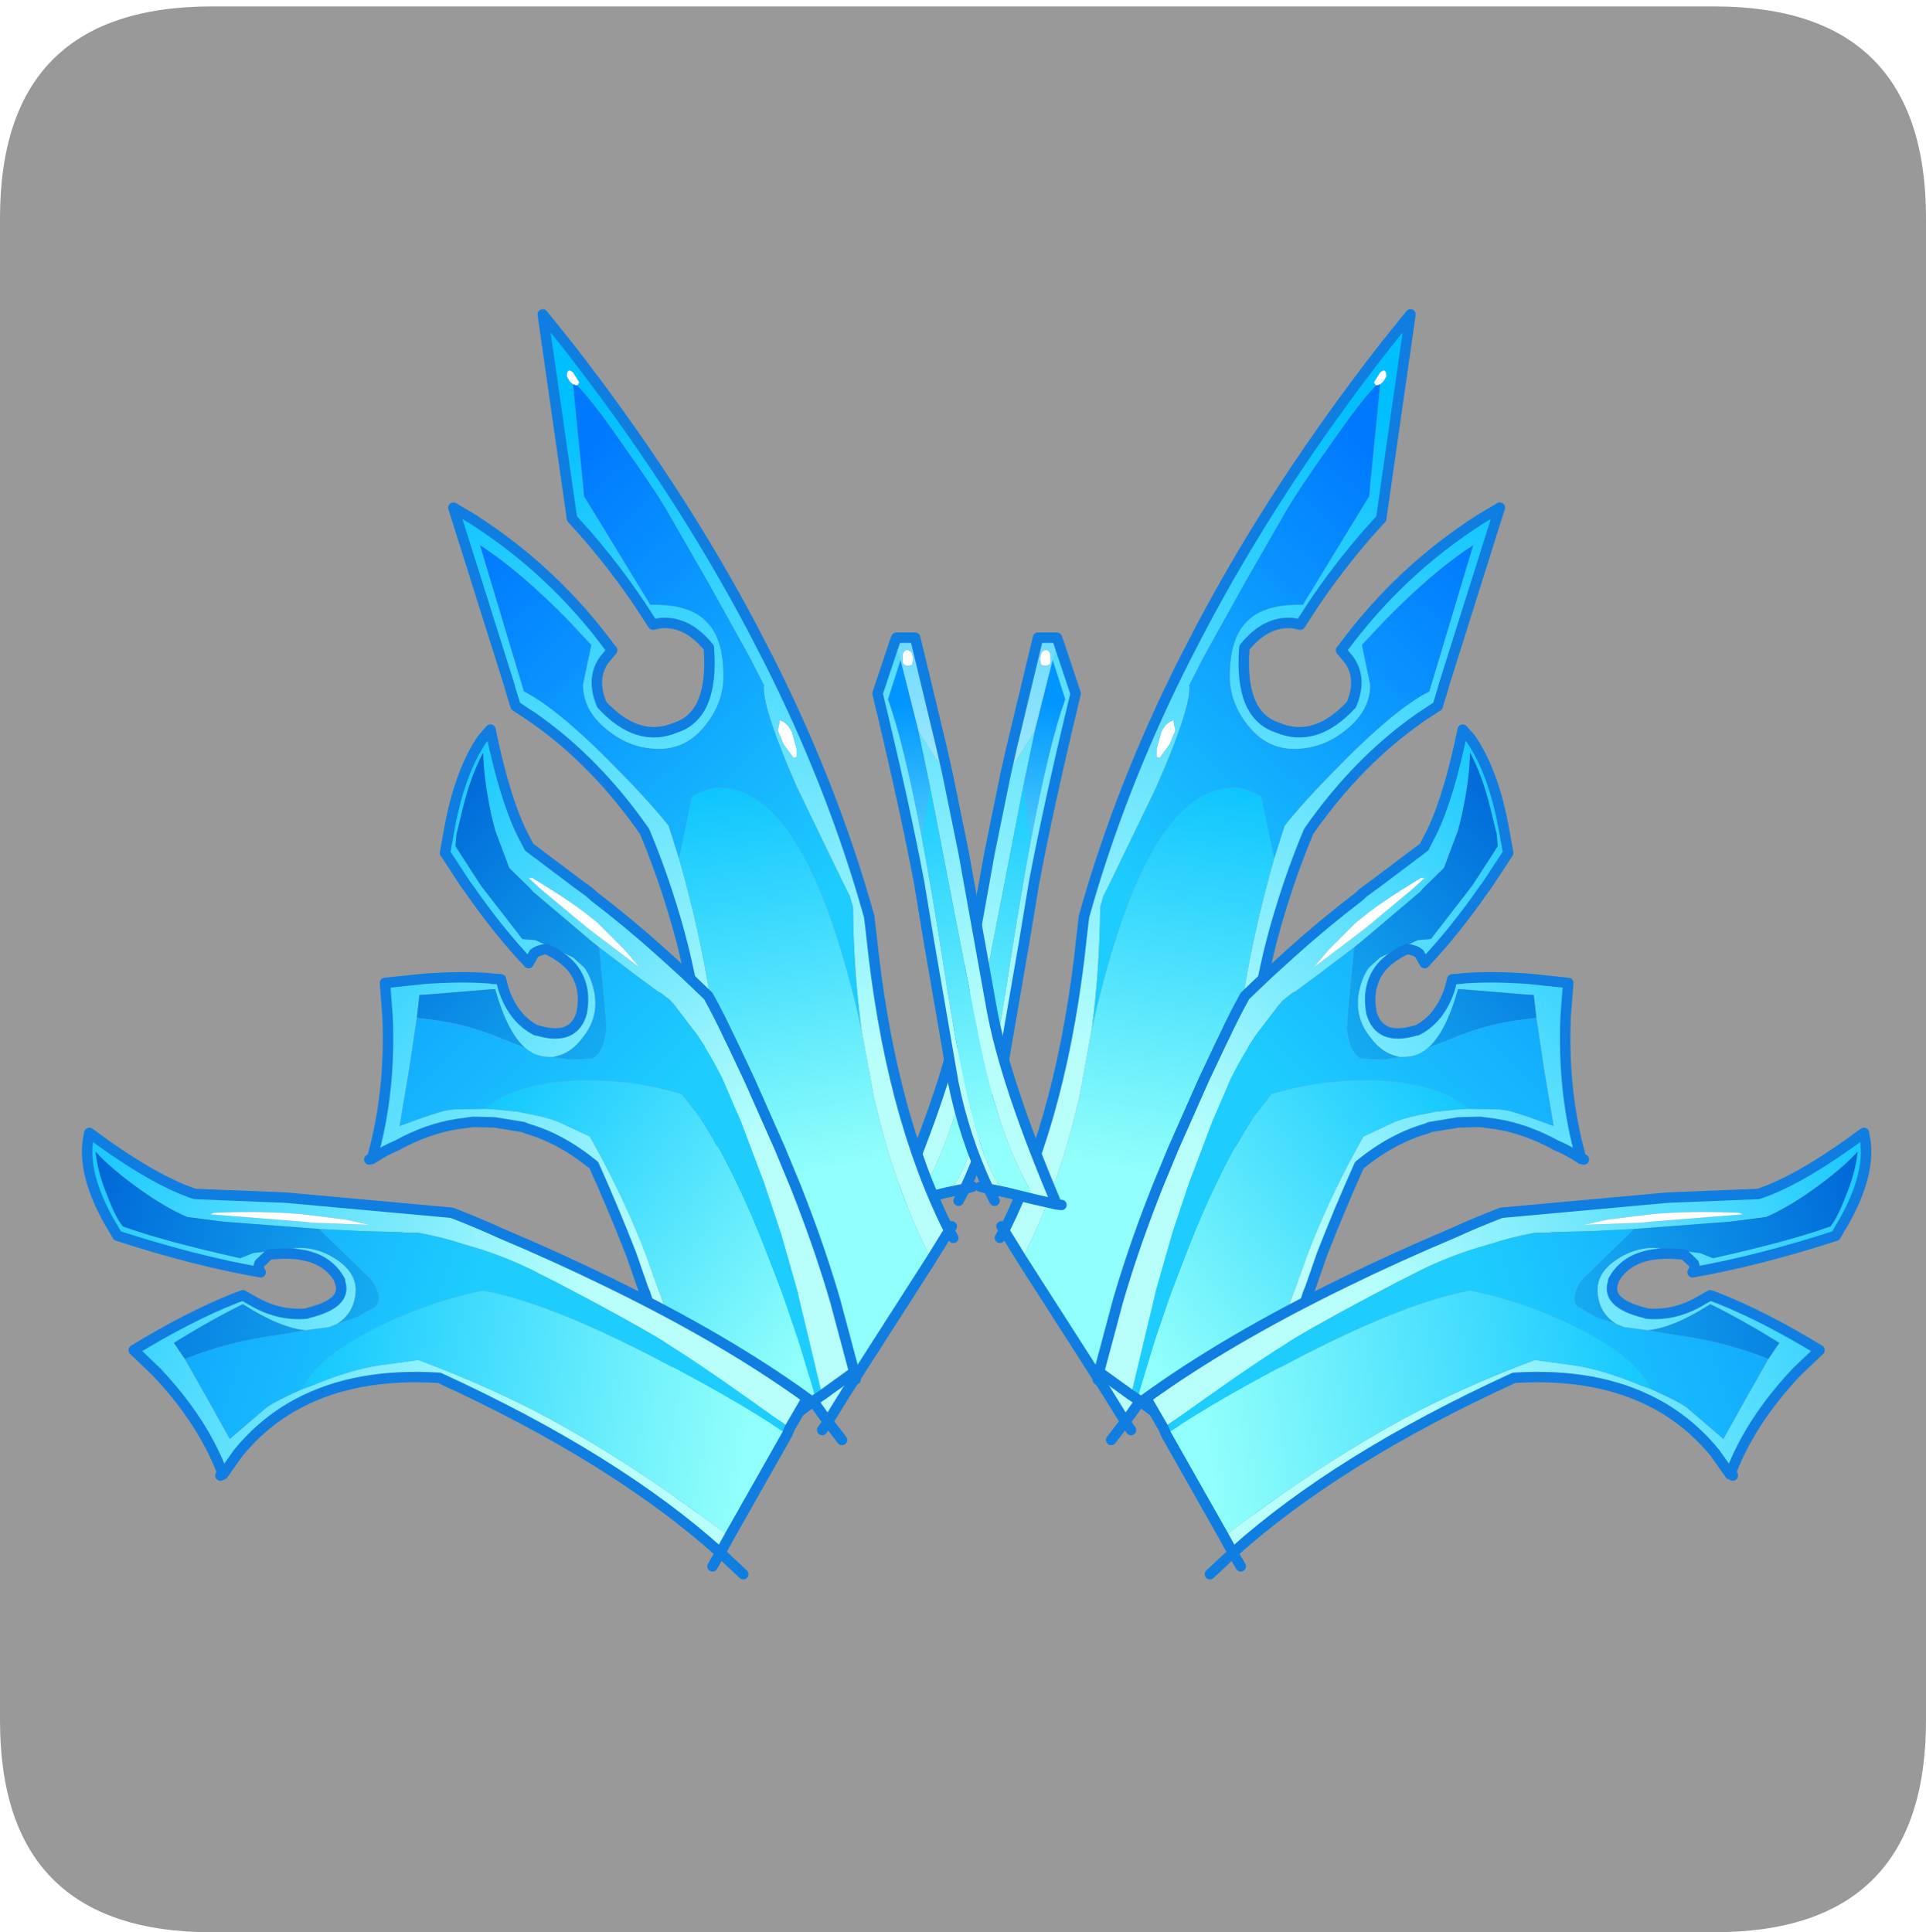 <?xml version="1.0" encoding="UTF-8" standalone="no"?>
<svg xmlns:ffdec="https://www.free-decompiler.com/flash" xmlns:xlink="http://www.w3.org/1999/xlink" ffdec:objectType="frame" height="30.1px" width="30.0px" xmlns="http://www.w3.org/2000/svg">
  <g transform="matrix(1.0, 0.0, 0.0, 1.0, 0.0, 0.0)">
    <use ffdec:characterId="1" height="30.0" transform="matrix(1.0, 0.0, 0.0, 1.0, 0.0, 0.0)" width="30.0" xlink:href="#shape0"/>
    <use ffdec:characterId="6" height="30.0" transform="matrix(1.0, 0.0, 0.0, 1.0, 0.0, 0.1)" width="30.0" xlink:href="#sprite0"/>
  </g>
  <defs>
    <g id="shape0" transform="matrix(1.0, 0.0, 0.0, 1.0, 0.0, 0.0)">
      <path d="M0.0 0.0 L30.0 0.0 30.0 30.0 0.0 30.0 0.0 0.0" fill="#33cc66" fill-opacity="0.0" fill-rule="evenodd" stroke="none"/>
    </g>
    <g id="sprite0" transform="matrix(1.0, 0.0, 0.0, 1.0, 0.0, 0.0)">
      <use ffdec:characterId="2" height="30.0" transform="matrix(1.0, 0.0, 0.0, 1.0, 0.0, 0.0)" width="30.0" xlink:href="#shape1"/>
      <filter id="filter0">
        <feColorMatrix in="SourceGraphic" result="filterResult0" type="matrix" values="0 0 0 0 1.0,0 0 0 0 0.0,0 0 0 0 0.0,0 0 0 1 0"/>
        <feConvolveMatrix divisor="25.0" in="filterResult0" kernelMatrix="1 1 1 1 1 1 1 1 1 1 1 1 1 1 1 1 1 1 1 1 1 1 1 1 1" order="5 5" result="filterResult1"/>
        <feComposite in="SourceGraphic" in2="filterResult1" operator="over" result="filterResult2"/>
      </filter>
      <use ffdec:characterId="5" filter="url(#filter0)" height="181.5" transform="matrix(0.109, 0.0, 0.0, 0.109, 1.279, 4.715)" width="255.65" xlink:href="#sprite1"/>
    </g>
    <g id="shape1" transform="matrix(1.0, 0.0, 0.0, 1.0, 0.0, 0.0)">
      <path d="M26.7 0.0 Q30.0 0.0 30.0 3.3 L30.0 26.7 Q30.0 30.0 26.7 30.0 L3.3 30.0 Q0.0 30.0 0.0 26.7 L0.0 3.3 Q0.0 0.0 3.3 0.0 L26.7 0.0" fill="#999999" fill-rule="evenodd" stroke="none"/>
    </g>
    <g id="sprite1" transform="matrix(1.0, 0.0, 0.0, 1.0, 49.85, -0.6)">
      <use ffdec:characterId="4" height="121.6" transform="matrix(1.493, 0.0, 0.0, 1.493, 65.104, 0.604)" width="94.25" xlink:href="#sprite2"/>
      <use ffdec:characterId="4" height="121.6" transform="matrix(-1.493, 0.0, 0.0, 1.493, 90.846, 0.604)" width="94.25" xlink:href="#sprite2"/>
    </g>
    <g id="sprite2" transform="matrix(1.0, 0.0, 0.0, 1.0, 0.5, 0.5)">
      <use ffdec:characterId="3" height="121.6" transform="matrix(1.0, 0.0, 0.0, 1.0, -0.5, -0.5)" width="94.25" xlink:href="#shape2"/>
    </g>
    <g id="shape2" transform="matrix(1.0, 0.0, 0.0, 1.0, 0.5, 0.5)">
      <path d="M46.35 6.8 L46.25 6.7 46.15 6.5 46.75 5.55 Q47.35 5.05 47.35 5.95 L47.05 6.45 46.75 6.7 46.45 6.8 46.35 6.8 M14.6 33.65 L14.3 33.55 14.2 33.1 Q14.2 32.2 14.7 32.15 15.2 32.05 15.2 32.9 L15.2 33.35 Q15.05 33.65 14.6 33.65 M25.35 41.6 L25.8 40.0 Q26.2 39.1 26.95 38.85 L27.15 39.85 26.6 41.15 25.65 42.45 Q25.35 42.45 25.35 42.3 L25.35 41.6" fill="#ffffff" fill-rule="evenodd" stroke="none"/>
      <path d="M46.75 6.7 L47.05 6.45 47.35 5.95 Q47.35 5.05 46.75 5.55 L46.15 6.5 46.25 6.7 46.35 6.8 Q44.8 8.4 42.0 12.45 38.7 17.1 37.5 19.25 L33.85 25.6 30.35 31.9 29.75 33.0 28.5 35.45 28.45 35.55 28.5 35.65 28.5 35.7 Q28.5 38.05 25.3 45.3 L20.95 54.3 20.25 55.7 19.95 56.75 Q19.9 62.75 19.15 68.4 L17.95 74.95 17.35 77.35 Q15.55 84.4 12.45 90.45 L10.75 87.7 Q16.45 76.35 18.2 59.35 L18.4 57.65 Q21.85 45.3 28.0 33.1 L29.55 30.1 Q36.75 16.45 47.2 3.05 L49.65 0.0 46.85 19.55 45.5 21.05 Q42.6 24.4 40.3 27.85 L39.1 29.7 38.35 29.55 Q35.8 29.35 33.75 31.9 33.25 38.35 36.9 39.55 40.55 41.1 44.0 37.35 45.05 34.85 43.75 33.05 L43.0 32.15 43.1 32.05 Q48.6 24.55 56.35 19.6 L58.2 18.5 52.8 35.65 52.8 35.7 52.25 37.5 50.65 38.55 Q44.6 42.75 39.9 49.5 38.4 53.1 37.3 56.7 34.45 65.8 34.4 74.55 L34.4 75.0 Q30.7 94.9 22.35 106.0 L20.65 103.25 Q23.85 99.25 26.55 94.2 30.85 86.2 32.5 77.95 32.8 70.7 33.65 65.2 34.7 58.75 36.6 52.1 L37.6 48.95 Q39.3 46.8 42.05 44.0 48.1 37.75 51.45 36.1 L55.65 22.1 Q51.85 24.55 47.2 29.3 L45.0 31.65 45.35 33.3 45.8 35.45 Q45.8 37.95 43.45 39.8 41.25 41.6 38.5 41.6 35.85 41.6 34.05 39.3 32.35 37.15 32.35 34.65 32.35 31.1 33.9 29.5 35.45 27.8 38.85 27.8 L39.35 27.8 40.05 26.65 45.7 17.4 45.8 16.2 46.75 6.7 M15.95 31.35 L17.6 36.3 Q15.0 47.05 13.6 54.5 L12.7 59.95 10.35 73.55 Q9.3 78.8 7.0 83.7 L5.3 84.05 Q8.35 81.75 11.25 62.55 12.35 55.5 13.35 50.15 15.1 40.95 16.6 36.85 L15.4 33.1 15.95 31.35 M13.7 39.85 L12.6 45.1 11.85 48.95 7.8 69.8 Q5.8 79.4 2.45 84.75 L0.45 85.2 Q5.45 73.4 6.7 66.35 L9.35 51.6 10.9 44.0 11.95 42.6 12.9 41.15 13.7 39.85 M25.35 41.6 L25.35 42.3 Q25.35 42.45 25.65 42.45 L26.6 41.15 27.15 39.85 26.95 38.85 Q26.2 39.1 25.8 40.0 L25.35 41.6" fill="url(#gradient0)" fill-rule="evenodd" stroke="none"/>
      <path d="M46.35 6.8 L46.45 6.8 46.75 6.7 45.8 16.2 45.7 17.4 40.05 26.65 39.35 27.8 38.85 27.8 Q35.45 27.8 33.9 29.5 32.35 31.1 32.35 34.65 32.35 37.15 34.05 39.3 35.85 41.6 38.5 41.6 41.25 41.6 43.45 39.8 45.8 37.95 45.8 35.45 L45.35 33.3 45.0 31.65 47.2 29.3 Q51.85 24.55 55.65 22.1 L51.45 36.1 Q48.1 37.75 42.05 44.0 39.3 46.8 37.6 48.95 L36.6 52.1 35.35 46.15 Q33.75 45.3 32.85 45.3 27.25 45.3 23.15 55.1 21.0 60.25 19.15 68.4 19.9 62.75 19.95 56.75 L20.25 55.7 20.95 54.3 25.3 45.3 Q28.5 38.05 28.5 35.7 L28.5 35.65 28.45 35.55 28.5 35.45 29.75 33.0 30.35 31.9 33.85 25.6 37.5 19.25 Q38.7 17.1 42.0 12.45 44.8 8.4 46.35 6.8" fill="url(#gradient1)" fill-rule="evenodd" stroke="none"/>
      <path d="M14.6 33.65 Q15.05 33.65 15.2 33.35 L15.2 32.9 Q15.2 32.05 14.7 32.15 14.2 32.2 14.2 33.1 L14.3 33.55 14.6 33.65 M10.9 44.0 L11.5 41.35 14.0 30.95 15.8 30.95 15.95 31.35 15.4 33.1 13.7 39.85 12.9 41.15 11.95 42.6 10.9 44.0" fill="url(#gradient2)" fill-rule="evenodd" stroke="none"/>
      <path d="M15.4 33.1 L16.6 36.85 Q15.1 40.95 13.35 50.15 L12.6 45.1 13.7 39.85 15.4 33.1" fill="url(#gradient3)" fill-rule="evenodd" stroke="none"/>
      <path d="M36.6 52.1 Q34.7 58.75 33.65 65.2 32.8 70.7 32.5 77.95 30.85 86.2 26.55 94.2 23.85 99.25 20.65 103.25 L12.45 90.45 Q15.55 84.4 17.35 77.35 L17.95 74.95 19.15 68.4 Q21.0 60.25 23.15 55.1 27.25 45.3 32.85 45.3 33.75 45.3 35.35 46.15 L36.6 52.1 M13.35 50.15 Q12.35 55.5 11.25 62.55 8.35 81.75 5.3 84.05 L2.45 84.75 Q5.8 79.4 7.8 69.8 L11.85 48.95 12.6 45.1 13.35 50.15" fill="url(#gradient4)" fill-rule="evenodd" stroke="none"/>
      <path d="M20.65 103.25 L22.35 106.0 Q30.7 94.9 34.4 75.0 L34.4 74.55 Q34.45 65.8 37.3 56.7 38.4 53.1 39.9 49.5 44.6 42.75 50.65 38.55 L52.25 37.5 52.8 35.7 M52.8 35.65 L58.2 18.5 56.35 19.6 Q48.6 24.55 43.1 32.05 L43.0 32.15 43.75 33.05 Q45.05 34.85 44.0 37.35 40.55 41.1 36.9 39.55 33.25 38.35 33.75 31.9 35.8 29.35 38.35 29.55 L39.1 29.7 40.3 27.85 Q42.6 24.4 45.5 21.05 L46.85 19.55 49.65 0.0 47.2 3.05 Q36.75 16.45 29.55 30.1 L28.0 33.1 Q21.85 45.3 18.4 57.65 L18.2 59.35 Q16.45 76.35 10.75 87.7 L12.45 90.45 20.65 103.25 M10.9 44.0 L11.5 41.35 14.0 30.95 15.8 30.95 15.95 31.35 17.6 36.3 Q15.0 47.05 13.6 54.5 L12.7 59.95 10.35 73.55 Q9.3 78.8 7.0 83.7 L7.75 83.5 M5.3 84.05 L7.0 83.7 6.4 84.85 M10.9 44.0 L9.35 51.6 6.7 66.35 Q5.45 73.4 0.45 85.2 L2.45 84.75 5.3 84.05 M0.45 85.2 L0.0 85.25 M10.35 88.4 L10.75 87.7 10.5 87.3 M22.35 106.0 L22.9 106.8 M22.35 106.0 L21.0 107.75" fill="none" stroke="#107ee0" stroke-linecap="round" stroke-linejoin="round" stroke-width="1.0"/>
      <path d="M48.75 71.1 Q47.0 70.85 45.8 69.2 44.2 67.2 44.75 64.7 45.05 63.4 45.65 62.55 L46.75 61.55 50.35 59.9 51.6 59.8 55.55 54.7 57.4 51.85 58.0 50.9 57.9 49.75 57.75 49.15 57.3 47.3 Q56.55 44.2 55.35 41.95 55.3 44.55 54.55 48.0 L54.2 49.4 52.85 53.0 50.85 54.95 50.6 55.25 45.05 59.95 44.25 60.6 41.4 62.75 41.35 62.8 38.65 64.8 38.35 64.95 37.45 65.65 37.05 66.1 34.85 69.0 Q33.5 71.0 32.45 73.15 L31.25 75.95 30.7 77.2 28.85 82.1 28.45 83.15 26.85 87.95 25.25 93.55 25.1 94.25 24.15 98.2 22.9 103.45 19.85 101.25 19.9 101.0 21.65 94.45 Q23.0 89.8 24.95 84.75 L25.5 83.35 26.95 79.85 29.85 73.3 31.55 69.7 31.75 69.3 Q32.7 67.25 33.8 65.25 L36.05 63.1 38.2 61.15 Q41.3 58.35 44.7 55.75 L45.2 55.3 46.3 54.5 50.95 51.0 51.7 49.55 Q53.35 46.1 54.65 39.75 L55.4 40.6 Q57.65 43.85 58.65 49.6 L59.0 51.55 57.0 54.6 56.7 55.0 Q53.85 59.1 51.0 62.1 L50.5 61.2 Q50.1 60.85 49.3 60.75 47.8 61.45 46.9 62.45 45.45 64.2 45.9 66.75 L45.9 66.8 Q46.65 69.6 50.15 68.55 L50.25 68.55 Q52.45 67.45 53.4 64.6 L53.65 63.65 54.4 63.6 54.45 63.6 54.75 63.55 Q57.55 63.35 60.95 63.6 L64.75 64.0 64.5 67.25 Q64.2 74.55 66.0 80.85 64.8 80.05 63.6 79.55 60.7 77.95 57.8 77.5 L56.3 77.3 54.25 77.35 51.5 77.8 51.15 77.95 Q47.85 78.9 44.75 81.45 42.8 85.8 41.15 90.05 L40.25 92.65 40.0 93.35 39.85 93.7 Q36.55 103.6 35.4 112.7 L33.85 111.6 34.85 106.65 Q36.45 99.65 38.4 93.8 L38.55 93.45 38.8 92.75 39.75 90.1 40.15 89.05 Q42.3 83.7 45.15 78.7 L48.15 77.3 Q49.6 76.75 51.5 76.45 L51.85 76.35 54.25 76.1 54.5 76.1 55.2 76.05 58.15 76.1 58.85 76.2 Q59.9 76.4 63.35 77.7 L62.45 72.35 61.7 67.35 61.45 65.15 60.6 65.1 54.5 64.6 54.2 64.6 Q53.05 68.7 51.35 70.2 50.5 70.95 49.45 71.05 L48.75 71.1 M50.65 53.95 L48.8 55.1 Q47.05 56.2 45.65 57.25 L44.4 58.25 41.8 60.85 40.4 62.5 44.3 59.55 44.95 59.05 45.35 58.75 49.8 55.05 51.0 53.95 50.65 53.95" fill="url(#gradient5)" fill-rule="evenodd" stroke="none"/>
      <path d="M44.25 60.6 L45.05 59.95 50.6 55.25 50.85 54.95 52.85 53.0 54.2 49.4 54.55 48.0 Q55.3 44.55 55.35 41.95 56.55 44.2 57.3 47.3 L57.75 49.15 57.9 49.75 58.0 50.9 57.4 51.85 55.55 54.7 51.6 59.8 50.35 59.9 46.75 61.55 45.65 62.55 Q45.05 63.4 44.75 64.7 44.2 67.2 45.8 69.2 47.0 70.85 48.75 71.1 L47.0 71.35 44.9 71.25 Q43.8 70.7 43.55 68.3 L43.75 65.75 44.05 62.65 44.25 60.6 M51.35 70.2 Q53.05 68.7 54.2 64.6 L54.5 64.6 60.6 65.1 61.45 65.15 61.7 67.35 60.05 67.55 Q56.7 68.0 53.55 69.35 L53.4 69.4 53.05 69.55 51.35 70.2" fill="url(#gradient6)" fill-rule="evenodd" stroke="none"/>
      <path d="M48.75 71.1 L49.45 71.05 Q50.5 70.95 51.35 70.2 L53.05 69.55 53.4 69.4 53.55 69.35 Q56.7 68.0 60.05 67.55 L61.7 67.35 62.45 72.35 63.35 77.7 Q59.9 76.4 58.85 76.2 L58.15 76.1 55.2 76.05 54.7 75.6 54.65 75.6 Q53.6 74.85 52.3 74.4 L52.0 74.3 Q48.5 73.05 43.05 73.4 L42.0 73.5 Q39.1 73.8 36.35 74.65 L34.6 76.9 Q32.95 79.4 31.2 83.0 29.8 85.85 28.45 89.3 L26.85 93.45 26.6 94.15 25.2 98.25 23.5 103.85 22.9 103.45 24.15 98.2 25.1 94.25 25.25 93.55 26.85 87.95 28.45 83.15 28.85 82.1 30.7 77.2 31.25 75.95 32.45 73.15 Q33.5 71.0 34.85 69.0 L37.05 66.1 37.45 65.65 38.35 64.95 38.65 64.8 41.35 62.8 41.4 62.75 44.25 60.6 44.05 62.65 43.75 65.75 43.55 68.3 Q43.8 70.7 44.9 71.25 L47.0 71.35 48.75 71.1" fill="url(#gradient7)" fill-rule="evenodd" stroke="none"/>
      <path d="M55.2 76.05 L54.5 76.1 54.25 76.1 51.85 76.35 51.5 76.45 Q49.6 76.75 48.15 77.3 L45.15 78.7 Q42.3 83.7 40.15 89.05 L39.75 90.1 38.8 92.75 38.55 93.45 38.4 93.8 Q36.45 99.65 34.85 106.65 L33.85 111.6 23.5 103.85 25.2 98.25 26.6 94.15 26.85 93.45 28.45 89.3 Q29.8 85.85 31.2 83.0 32.95 79.4 34.6 76.9 L36.35 74.65 Q39.1 73.8 42.0 73.5 L43.05 73.4 Q48.5 73.05 52.0 74.3 L52.3 74.4 Q53.6 74.85 54.65 75.6 L54.7 75.6 55.2 76.05" fill="url(#gradient8)" fill-rule="evenodd" stroke="none"/>
      <path d="M50.65 53.95 L51.0 53.95 49.8 55.05 45.35 58.75 44.95 59.05 44.3 59.55 40.4 62.5 41.8 60.85 44.4 58.25 45.65 57.25 Q47.05 56.2 48.8 55.1 L50.65 53.95" fill="#ffffff" fill-rule="evenodd" stroke="none"/>
      <path d="M33.85 111.6 L35.4 112.7 Q36.55 103.6 39.85 93.7 L40.0 93.35 40.25 92.65 41.15 90.05 Q42.8 85.8 44.75 81.45 47.85 78.9 51.15 77.95 L51.5 77.8 54.25 77.35 56.3 77.3 57.8 77.5 Q60.7 77.95 63.6 79.55 64.8 80.05 66.0 80.85 64.2 74.55 64.5 67.25 L64.75 64.0 60.95 63.6 Q57.55 63.35 54.75 63.55 L54.45 63.6 54.4 63.6 53.65 63.65 53.4 64.6 Q52.45 67.45 50.25 68.55 L50.15 68.55 Q46.65 69.6 45.9 66.8 L45.9 66.75 Q45.45 64.2 46.9 62.45 47.8 61.45 49.3 60.75 50.1 60.85 50.5 61.2 L51.0 62.1 Q53.85 59.1 56.7 55.0 L57.0 54.6 59.0 51.55 58.65 49.6 Q57.65 43.85 55.4 40.6 L54.65 39.75 Q53.35 46.1 51.7 49.55 L50.95 51.0 46.3 54.5 45.2 55.3 44.7 55.75 Q41.3 58.35 38.2 61.15 L36.05 63.1 33.8 65.25 Q32.7 67.25 31.75 69.3 L31.55 69.7 29.85 73.3 26.95 79.85 25.5 83.35 24.95 84.75 Q23.0 89.8 21.65 94.45 L19.9 101.0 19.85 101.25 22.9 103.45 23.5 103.85 33.85 111.6 M66.25 80.9 L66.0 80.85 M36.85 113.75 L35.4 112.7 35.15 116.1 M19.85 101.25 L19.7 101.95" fill="none" stroke="#107ee0" stroke-linecap="round" stroke-linejoin="round" stroke-width="1.0"/>
      <path d="M69.35 96.65 Q67.85 95.7 67.6 94.0 67.25 92.0 69.2 90.6 70.95 89.35 72.95 89.35 L77.35 89.85 78.6 90.35 Q86.0 88.7 89.85 87.3 90.55 86.4 91.25 84.55 92.25 82.2 92.45 80.15 90.9 81.85 88.15 83.8 85.85 85.45 83.7 86.4 L80.25 86.85 71.05 87.55 67.1 87.75 63.25 87.85 62.9 87.9 61.6 87.9 Q59.0 88.4 57.25 89.0 53.1 90.15 49.75 91.95 L48.45 92.6 Q41.65 96.15 38.6 98.0 35.15 100.1 30.1 103.7 L26.0 106.6 24.35 103.75 Q32.15 98.1 43.35 92.65 48.25 90.25 53.7 87.95 56.0 86.9 58.35 86.0 L74.25 84.55 82.95 84.2 Q87.0 82.85 93.05 78.35 L93.2 79.2 Q93.6 82.45 91.2 86.75 L90.35 88.2 Q82.95 90.6 76.65 91.7 76.95 91.25 76.75 90.85 L75.85 90.0 Q70.7 89.4 69.05 92.5 L69.1 92.5 Q68.2 94.65 72.15 95.6 L72.25 95.65 Q75.0 95.9 77.55 94.35 L78.35 93.9 79.15 94.2 Q83.55 95.95 88.8 99.15 L86.65 101.2 Q82.15 105.95 80.25 111.05 L78.8 109.0 Q76.35 106.0 73.05 104.25 67.5 101.3 59.55 101.8 42.65 109.55 32.65 118.55 L31.8 117.0 Q33.45 115.7 35.65 114.15 43.55 108.5 50.75 104.8 55.9 102.2 61.55 100.1 L65.25 100.6 Q68.0 101.0 71.75 102.55 L72.7 102.9 Q75.1 103.95 76.1 104.65 L79.6 107.65 81.8 103.7 83.9 100.0 84.95 98.45 Q81.4 96.25 78.35 94.75 74.85 97.0 72.35 97.25 L70.1 96.95 69.35 96.65 M81.1 86.0 Q76.3 85.8 72.6 86.15 L68.55 86.65 66.25 87.15 71.75 86.95 72.6 86.85 81.45 86.15 81.1 86.0" fill="url(#gradient9)" fill-rule="evenodd" stroke="none"/>
      <path d="M71.05 87.55 L80.25 86.85 83.7 86.4 Q85.85 85.45 88.15 83.8 90.9 81.85 92.45 80.15 92.25 82.2 91.25 84.55 90.55 86.4 89.85 87.3 86.0 88.7 78.6 90.35 L77.35 89.85 72.95 89.35 Q70.95 89.35 69.2 90.6 67.25 92.0 67.6 94.0 67.85 95.7 69.35 96.65 L67.55 96.05 65.65 95.0 Q64.85 94.15 66.05 92.4 L71.05 87.55 M72.35 97.25 Q74.85 97.0 78.35 94.75 81.4 96.25 84.95 98.45 L83.9 100.0 Q79.65 98.3 74.95 97.7 L72.35 97.25" fill="url(#gradient10)" fill-rule="evenodd" stroke="none"/>
      <path d="M81.1 86.0 L81.45 86.15 72.6 86.85 71.75 86.95 66.25 87.15 68.55 86.65 72.6 86.15 Q76.3 85.8 81.1 86.0" fill="#ffffff" fill-rule="evenodd" stroke="none"/>
      <path d="M69.35 96.65 L70.1 96.95 72.35 97.25 74.95 97.7 Q79.65 98.3 83.9 100.0 L81.8 103.7 79.6 107.65 76.1 104.65 Q75.1 103.95 72.7 102.9 L72.4 102.35 Q70.3 98.85 62.6 95.65 59.2 94.25 55.4 93.45 49.45 94.5 39.4 99.65 31.75 103.55 26.25 107.2 L26.0 106.6 30.1 103.7 Q35.15 100.1 38.6 98.0 41.65 96.15 48.45 92.6 L49.75 91.95 Q53.1 90.15 57.25 89.0 59.0 88.4 61.6 87.9 L62.9 87.9 63.25 87.85 67.1 87.75 71.05 87.55 66.05 92.4 Q64.85 94.15 65.65 95.0 L67.55 96.05 69.35 96.65" fill="url(#gradient11)" fill-rule="evenodd" stroke="none"/>
      <path d="M72.7 102.9 L71.75 102.55 Q68.0 101.0 65.25 100.6 L61.55 100.1 Q55.9 102.2 50.75 104.8 43.55 108.5 35.65 114.15 33.45 115.7 31.8 117.0 L26.25 107.2 Q31.75 103.55 39.4 99.65 49.45 94.5 55.4 93.45 59.2 94.25 62.6 95.65 70.3 98.85 72.4 102.35 L72.7 102.9" fill="url(#gradient12)" fill-rule="evenodd" stroke="none"/>
      <path d="M31.8 117.0 L32.65 118.55 Q42.65 109.55 59.55 101.8 67.5 101.3 73.05 104.25 76.35 106.0 78.8 109.0 L80.25 111.05 Q82.15 105.95 86.65 101.2 L88.8 99.15 Q83.55 95.95 79.15 94.2 L78.35 93.9 77.55 94.35 Q75.0 95.9 72.25 95.65 L72.15 95.6 Q68.2 94.65 69.1 92.5 L69.05 92.5 Q70.7 89.4 75.85 90.0 L76.75 90.85 Q76.95 91.25 76.65 91.7 82.95 90.6 90.35 88.2 L91.2 86.75 Q93.6 82.45 93.2 79.2 L93.05 78.35 Q87.0 82.85 82.95 84.2 L74.25 84.55 58.35 86.0 Q56.0 86.9 53.7 87.95 48.25 90.25 43.35 92.65 32.15 98.1 24.35 103.75 L26.0 106.6 26.25 107.2 31.8 117.0 M80.5 111.15 L80.25 111.05 M24.35 103.75 L23.75 104.2 M33.4 119.85 L32.65 118.55 30.45 120.6" fill="none" stroke="#107ee0" stroke-linecap="round" stroke-linejoin="round" stroke-width="1.0"/>
    </g>
    <linearGradient gradientTransform="matrix(-0.009, 0.04, 0.002, 5.0E-4, 13.4, 35.5)" gradientUnits="userSpaceOnUse" id="gradient0" spreadMethod="pad" x1="-819.2" x2="819.2">
      <stop offset="0.0" stop-color="#00bfff"/>
      <stop offset="1.0" stop-color="#b8fffc"/>
    </linearGradient>
    <linearGradient gradientTransform="matrix(-0.02, 0.021, 0.011, 0.01, 40.3, 39.8)" gradientUnits="userSpaceOnUse" id="gradient1" spreadMethod="pad" x1="-819.2" x2="819.2">
      <stop offset="0.0" stop-color="#0079ff"/>
      <stop offset="1.0" stop-color="#1eccfe"/>
    </linearGradient>
    <linearGradient gradientTransform="matrix(-0.009, 0.04, 0.002, 5.0E-4, 13.4, 35.5)" gradientUnits="userSpaceOnUse" id="gradient2" spreadMethod="pad" x1="-819.2" x2="819.2">
      <stop offset="0.0" stop-color="#00bfff"/>
      <stop offset="1.0" stop-color="#ffffff"/>
    </linearGradient>
    <linearGradient gradientTransform="matrix(-0.002, 0.016, 0.002, 2.0E-4, 12.05, 49.9)" gradientUnits="userSpaceOnUse" id="gradient3" spreadMethod="pad" x1="-819.2" x2="819.2">
      <stop offset="0.0" stop-color="#0095ff"/>
      <stop offset="1.0" stop-color="#91fffb"/>
    </linearGradient>
    <linearGradient gradientTransform="matrix(-0.005, 0.025, 0.005, 9.0E-4, 9.45, 58.35)" gradientUnits="userSpaceOnUse" id="gradient4" spreadMethod="pad" x1="-819.2" x2="819.2">
      <stop offset="0.0" stop-color="#00bfff"/>
      <stop offset="1.0" stop-color="#91fffb"/>
    </linearGradient>
    <linearGradient gradientTransform="matrix(-0.022, 0.024, 0.007, 0.007, 51.65, 64.55)" gradientUnits="userSpaceOnUse" id="gradient5" spreadMethod="pad" x1="-819.2" x2="819.2">
      <stop offset="0.0" stop-color="#00bfff"/>
      <stop offset="1.0" stop-color="#b8fffc"/>
    </linearGradient>
    <linearGradient gradientTransform="matrix(-0.018, 0.018, 0.006, 0.007, 47.25, 62.55)" gradientUnits="userSpaceOnUse" id="gradient6" spreadMethod="pad" x1="-819.2" x2="819.2">
      <stop offset="0.0" stop-color="#0066d7"/>
      <stop offset="1.0" stop-color="#1eccfe"/>
    </linearGradient>
    <linearGradient gradientTransform="matrix(-0.023, 0.026, 0.013, 0.013, 62.65, 59.9)" gradientUnits="userSpaceOnUse" id="gradient7" spreadMethod="pad" x1="-819.2" x2="819.2">
      <stop offset="0.0" stop-color="#0079ff"/>
      <stop offset="1.0" stop-color="#1eccfe"/>
    </linearGradient>
    <linearGradient gradientTransform="matrix(-0.02, 0.019, 0.015, 0.02, 39.05, 81.85)" gradientUnits="userSpaceOnUse" id="gradient8" spreadMethod="pad" x1="-819.2" x2="819.2">
      <stop offset="0.0" stop-color="#00bfff"/>
      <stop offset="1.0" stop-color="#91fffb"/>
    </linearGradient>
    <linearGradient gradientTransform="matrix(-0.035, 0.006, 0.003, 0.008, 75.95, 93.6)" gradientUnits="userSpaceOnUse" id="gradient9" spreadMethod="pad" x1="-819.2" x2="819.2">
      <stop offset="0.0" stop-color="#00bfff"/>
      <stop offset="1.0" stop-color="#b8fffc"/>
    </linearGradient>
    <linearGradient gradientTransform="matrix(-0.027, 0.004, 0.002, 0.008, 72.8, 90.25)" gradientUnits="userSpaceOnUse" id="gradient10" spreadMethod="pad" x1="-819.2" x2="819.2">
      <stop offset="0.0" stop-color="#0066d7"/>
      <stop offset="1.0" stop-color="#1eccfe"/>
    </linearGradient>
    <linearGradient gradientTransform="matrix(-0.037, 0.007, 0.005, 0.015, 89.1, 95.5)" gradientUnits="userSpaceOnUse" id="gradient11" spreadMethod="pad" x1="-819.2" x2="819.2">
      <stop offset="0.0" stop-color="#0079ff"/>
      <stop offset="1.0" stop-color="#1eccfe"/>
    </linearGradient>
    <linearGradient gradientTransform="matrix(-0.03, 0.004, 0.003, 0.02, 53.85, 99.5)" gradientUnits="userSpaceOnUse" id="gradient12" spreadMethod="pad" x1="-819.2" x2="819.2">
      <stop offset="0.0" stop-color="#00bfff"/>
      <stop offset="1.0" stop-color="#91fffb"/>
    </linearGradient>
  </defs>
</svg>
